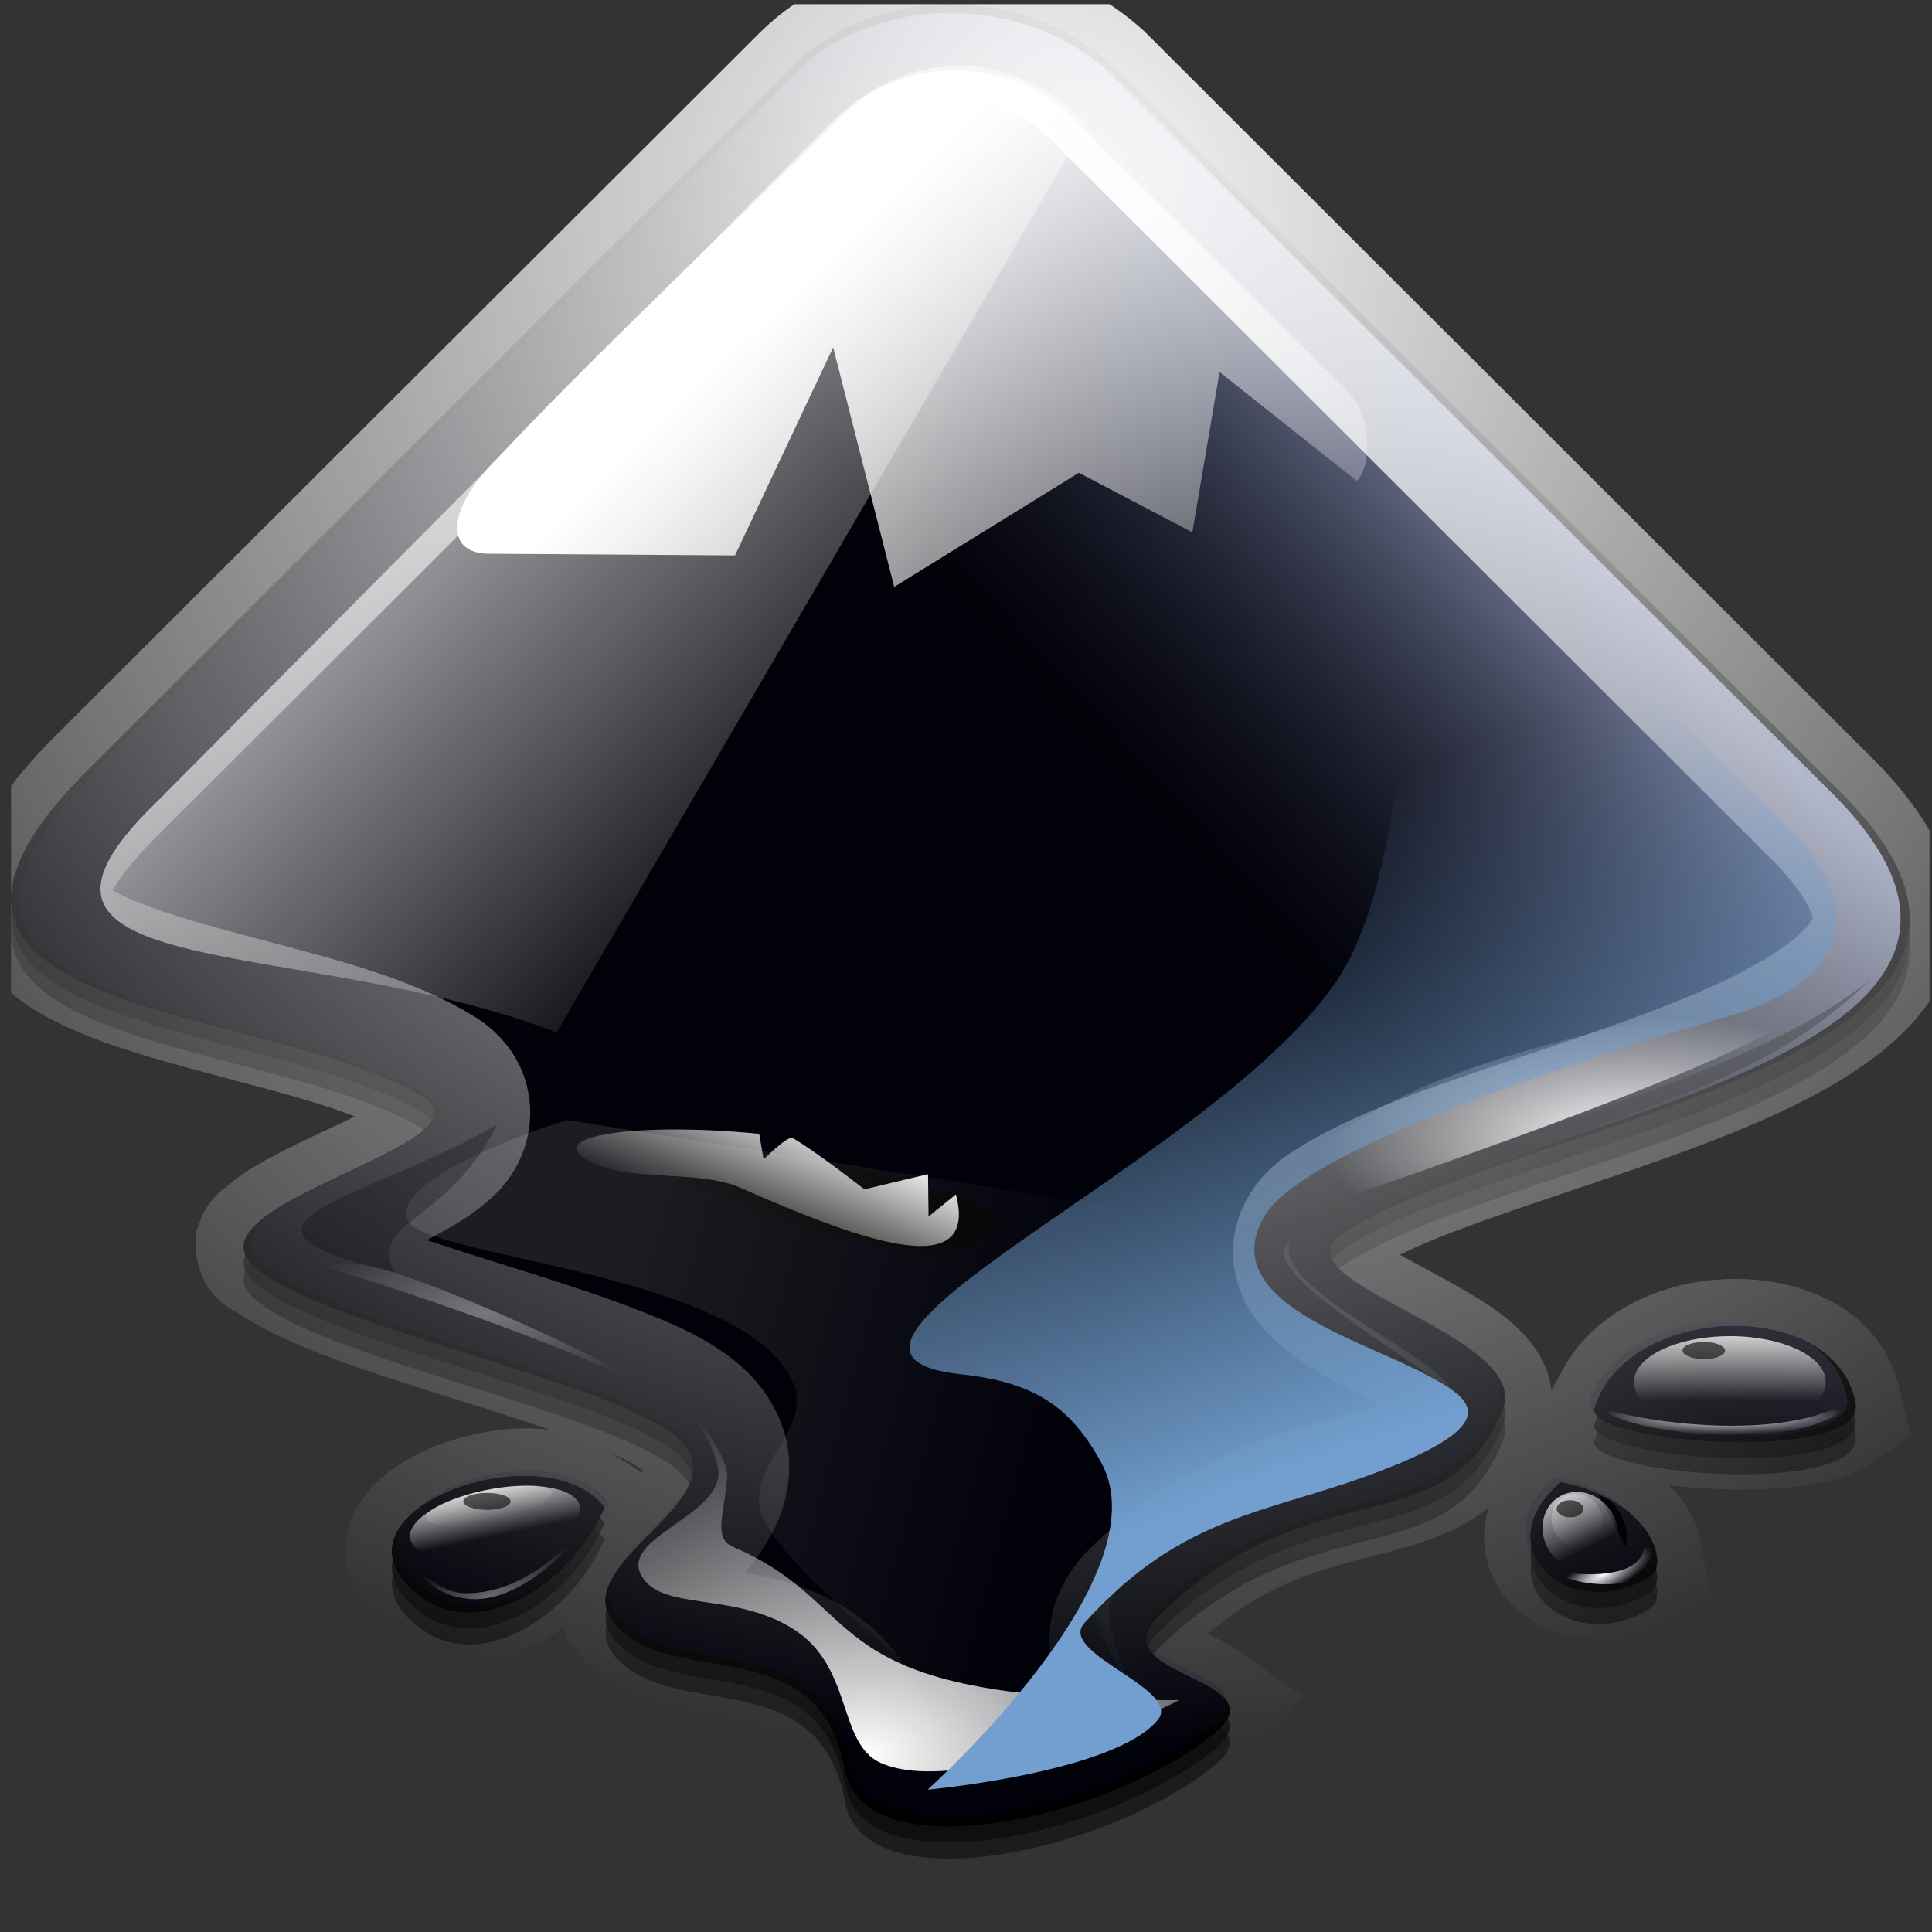 <svg width="147" height="147" viewBox="0 0 147 147" fill="none" xmlns="http://www.w3.org/2000/svg">
<rect x="0" y="0" width="147" height="147" fill="#333333" stroke="none"/>
<g clip-path="url(#clip0)">
<g opacity="0.783">
<path opacity="0.783" d="M60.306 6.266L7.186 59.32C-12.927 78.927 20.214 77.298 32.207 84.709C37.752 88.227 14.416 92.753 19.179 97.409C23.822 102.066 47.158 106.334 51.802 110.861C56.445 115.517 42.382 120.419 47.026 125.062C51.536 129.718 62.375 125.308 64.299 135.874C65.719 143.673 84.159 139.767 92.411 133.107C97.572 128.838 83.509 128.838 88.153 124.182C99.761 112.749 110.069 119.022 114.328 108.468C116.649 102.816 96.789 98.793 102.083 95.146C114.726 86.468 161.146 82.07 139.733 61.208L84.677 6.266C77.844 -0.02 66.621 -0.02 60.306 6.266ZM121.293 108.468C121.293 111.106 142.307 112.62 141.153 107.834C139.481 99.802 123.614 100.423 121.293 108.468ZM31.676 122.423C36.452 126.446 43.669 121.544 45.991 115.892C41.348 109.981 24.207 116.267 31.676 122.423ZM118.719 114.003C112.789 119.28 119.754 124.816 125.551 121.169C127.104 120.16 125.419 115.258 118.719 114.003Z" fill="black"/>
<path opacity="0.576" d="M60.306 7.494L7.186 60.548C-12.927 80.156 20.214 78.526 32.207 85.937C37.752 89.455 14.416 93.982 19.179 98.638C23.822 103.294 47.158 107.562 51.802 112.089C56.445 116.745 42.382 121.647 47.026 126.29C51.536 130.946 62.375 126.536 64.299 137.103C65.719 144.902 84.159 140.996 92.411 134.335C97.572 130.067 83.509 130.067 88.153 125.411C99.761 113.977 110.069 120.25 114.328 109.696C116.649 104.044 96.789 100.022 102.083 96.374C114.726 87.696 161.146 83.298 139.733 62.436L84.677 7.494C77.844 1.208 66.621 1.208 60.306 7.494ZM121.293 109.696C121.293 112.335 142.307 113.848 141.153 109.062C139.481 101.03 123.614 101.651 121.293 109.696ZM31.676 123.652C36.452 127.674 43.669 122.772 45.991 117.12C41.348 111.209 24.207 117.495 31.676 123.652ZM118.719 115.232C112.789 120.509 119.754 126.044 125.551 122.397C127.104 121.388 125.419 116.486 118.719 115.232Z" fill="black"/>
</g>
<path d="M60.306 5.05L7.186 58.091C-12.927 77.699 20.214 76.069 32.207 83.48C37.752 86.998 14.416 91.525 19.179 96.181C23.822 100.837 47.158 105.105 51.802 109.632C56.445 114.288 42.382 119.19 47.026 123.833C51.536 128.49 62.375 124.079 64.299 134.646C65.719 142.445 84.159 138.539 92.411 131.878C97.572 127.61 83.509 127.61 88.153 122.954C99.761 111.52 110.069 117.793 114.328 107.239C116.649 101.587 96.789 97.565 102.083 93.918C114.726 85.239 161.146 80.842 139.733 59.98L84.677 5.037C77.844 -1.236 66.621 -1.236 60.306 5.05ZM121.293 107.252C121.293 109.891 142.307 111.404 141.153 106.619C139.481 98.574 123.614 99.208 121.293 107.252ZM31.676 121.208C36.452 125.23 43.669 120.328 45.991 114.676C41.348 108.753 24.207 115.038 31.676 121.208ZM118.719 112.775C112.789 118.052 119.754 123.588 125.551 119.94C127.104 118.944 125.419 114.03 118.719 112.775Z" fill="black"/>
<path d="M60.306 5.05L7.186 58.091C-12.927 77.699 20.214 76.069 32.207 83.48C37.752 86.998 14.416 91.525 19.179 96.181C23.822 100.837 47.158 105.105 51.802 109.632C56.445 114.288 42.382 119.19 47.026 123.833C51.536 128.49 62.375 124.079 64.299 134.646C65.719 142.445 84.159 138.539 92.411 131.878C97.572 127.61 83.509 127.61 88.153 122.954C99.761 111.52 110.069 117.793 114.328 107.239C116.649 101.587 96.789 97.565 102.083 93.918C114.726 85.239 161.146 80.842 139.733 59.98L84.677 5.037C77.844 -1.236 66.621 -1.236 60.306 5.05ZM121.293 107.252C121.293 109.891 142.307 111.404 141.153 106.619C139.481 98.574 123.614 99.208 121.293 107.252ZM31.676 121.208C36.452 125.23 43.669 120.328 45.991 114.676C41.348 108.753 24.207 115.038 31.676 121.208ZM118.719 112.775C112.789 118.052 119.754 123.588 125.551 119.94C127.104 118.944 125.419 114.03 118.719 112.775Z" fill="black"/>
<path opacity="0.67" d="M60.427 5.658L7.798 58.207C-12.115 77.634 20.706 76.004 32.58 83.35C38.072 86.842 14.949 91.317 19.685 95.922C24.288 100.526 47.399 104.768 52.002 109.243C56.606 113.848 42.676 118.711 47.28 123.315C51.75 127.92 62.483 123.561 64.394 134.024C65.8 141.746 84.068 137.879 92.24 131.282C97.348 127.053 83.431 127.053 88.022 122.436C99.51 111.106 109.739 117.327 113.945 106.877C116.24 101.276 96.579 97.293 101.806 93.671C114.329 85.083 160.312 80.725 139.098 60.057L84.572 5.658C77.793 -0.576 66.689 -0.576 60.427 5.658ZM47.784 86.222C48.938 86.222 87.119 91.201 72.433 95.068C66.808 96.555 41.018 86.222 47.784 86.222ZM120.843 106.89C120.843 109.502 141.659 111.002 140.518 106.269C138.859 98.302 123.138 98.922 120.843 106.89ZM32.076 120.716C36.799 124.699 43.95 119.849 46.258 114.236C41.654 108.39 24.66 114.611 32.076 120.716ZM118.283 112.373C112.406 117.599 119.304 123.082 125.049 119.474C126.588 118.465 124.929 113.615 118.283 112.373Z" fill="url(#paint0_linear)"/>
<path opacity="0.67" d="M11.904 61.04C-2.544 74.995 22.835 71.063 42.351 78.552L82.695 9.396C76.579 3.304 68.765 3.808 63.18 9.396L11.904 61.04Z" fill="url(#paint1_linear)"/>
<path d="M81.45 8.813L102.465 29.675C104.402 31.563 104.402 35.456 103.234 36.594L92.793 28.304L90.724 40.5L82.087 35.974L68.037 44.652L63.394 26.429L55.925 42.259L37.232 42.13C33.624 42.13 34.141 38.483 37.882 34.836C45.232 26.92 59.547 13.469 64.057 8.813C68.688 4.157 76.807 4.286 81.45 8.813Z" fill="url(#paint2_linear)"/>
<path opacity="0.217" d="M52.606 107.395C52.606 107.395 54.888 110.797 54.649 112.388C54.198 115.518 47.26 117.083 48.798 119.876C50.311 122.631 55.777 121.066 60.367 123.951C64.931 126.822 63.71 132.668 67.027 134.142C73.501 137.014 90.509 129.189 89.647 129.357C88.797 129.525 72.864 132.746 69.282 129.926C65.196 126.705 64.015 124.442 61.004 122.541C58.178 120.756 54.211 120.019 53.283 118.557C52.354 117.096 55.14 115.207 55.326 112.388C55.445 110.693 52.606 107.395 52.606 107.395Z" fill="black"/>
<path d="M52.606 107.395C52.606 107.395 54.888 110.797 54.649 112.388C54.198 115.518 47.26 117.083 48.798 119.876C50.311 122.631 55.777 121.066 60.367 123.951C64.931 126.822 63.71 132.668 67.027 134.142C73.501 137.014 90.509 129.189 89.647 129.357C61.415 129.46 66.682 122.373 55.79 117.703C54.211 117.031 55.127 115.194 55.326 112.375C55.445 110.693 52.606 107.395 52.606 107.395Z" fill="url(#paint3_radial)"/>
<path opacity="0.453" d="M100.581 92.922C125.92 83.829 134.066 82.588 142.411 74.439C132.739 82.394 112.295 86.662 95.632 93.749L100.581 92.922Z" fill="black"/>
<path d="M100.581 91.745C142.318 77.337 135.26 77.415 142.411 73.276C129.144 78.23 104.349 78.76 95.632 92.586L100.581 91.745Z" fill="url(#paint4_radial)"/>
<path opacity="0.286" d="M137.038 103.282C137.038 104.175 134.611 104.899 131.612 104.899C128.614 104.899 126.186 104.175 126.186 103.269C126.186 102.364 128.627 101.653 131.612 101.653C134.611 101.653 137.038 102.377 137.038 103.282Z" fill="black"/>
<path d="M138.914 105.157C138.914 107.084 135.65 108.649 131.617 108.649C127.584 108.649 124.32 107.084 124.32 105.157C124.32 103.23 127.584 101.665 131.617 101.665C135.65 101.665 138.914 103.217 138.914 105.157Z" fill="url(#paint5_linear)"/>
<path d="M121.674 107.097C124.247 109.412 138.576 110.602 140.924 106.438C136.321 109.606 126.092 108.494 121.674 107.097Z" fill="url(#paint6_radial)"/>
<path opacity="0.286" d="M121.72 114.845C122.25 115.854 121.905 117.057 120.963 117.522C120.021 117.988 118.827 117.548 118.296 116.539C117.766 115.53 118.111 114.328 119.053 113.862C120.008 113.383 121.202 113.823 121.72 114.845Z" fill="url(#paint7_linear)"/>
<path d="M122.744 115.284C123.527 116.797 123.049 118.569 121.669 119.255C120.29 119.94 118.525 119.268 117.742 117.754C116.96 116.241 117.437 114.469 118.817 113.783C120.197 113.098 121.961 113.77 122.744 115.284Z" fill="url(#paint8_linear)"/>
<path d="M118.163 119.527C120.233 121.105 128.02 121.312 125.062 116.72C125.831 120.316 120.512 119.928 118.163 119.527Z" fill="url(#paint9_radial)"/>
<path d="M22.042 95.741C22.042 95.327 48.575 103.618 53.113 108.054C49.371 104.497 30.466 96.323 27.588 96.232C24.709 96.155 22.387 95.909 22.042 95.741Z" fill="url(#paint10_radial)"/>
<path opacity="0.286" d="M41.969 113.511C42.182 114.132 40.231 115.102 37.591 115.659C34.951 116.215 32.656 116.176 32.43 115.555C32.205 114.934 34.168 113.964 36.808 113.408C39.449 112.851 41.757 112.89 41.969 113.511Z" fill="url(#paint11_linear)"/>
<path d="M44.071 114.468C44.535 115.814 42.041 117.521 38.499 118.271C34.957 119.021 31.706 118.555 31.242 117.21C30.778 115.865 33.272 114.158 36.814 113.408C40.356 112.658 43.607 113.123 44.071 114.468Z" fill="url(#paint12_linear)"/>
<g opacity="0.616">
<path opacity="0.616" d="M30.537 117.716C30.537 117.716 31.97 121.48 35.91 121.674C39.903 121.868 44.453 117.005 44.825 115.271C44.148 116.772 40.328 121.286 35.392 121.222C32.606 121.183 30.537 117.716 30.537 117.716Z" fill="url(#paint13_radial)"/>
</g>
<path d="M72.314 2.178C68.32 2.178 64.407 3.588 61.634 6.343L8.514 59.371C3.658 64.104 2.491 67.208 2.796 68.954C2.942 69.834 3.393 70.597 4.322 71.386C5.264 72.188 6.683 72.964 8.395 73.662C11.817 75.059 16.408 76.184 20.932 77.4C25.442 78.603 29.873 79.883 33.217 81.953C33.734 82.276 34.212 82.677 34.543 83.246C34.875 83.815 34.994 84.578 34.862 85.212C34.596 86.48 33.787 87.152 32.965 87.76C31.32 88.976 29.064 89.985 26.796 91.058C24.527 92.132 22.245 93.218 21.117 94.123C20.547 94.576 20.348 94.977 20.348 94.951C20.361 94.925 20.202 94.602 20.467 94.874C21.184 95.585 23.399 96.801 26.225 97.9C29.051 98.999 32.514 100.099 36.016 101.198C39.518 102.297 43.061 103.397 46.046 104.535C49.044 105.673 51.485 106.734 53.103 108.312C53.9 109.113 54.47 110.122 54.589 111.144C54.709 112.166 54.43 113.123 54.032 113.938C53.236 115.554 51.949 116.783 50.769 117.986C49.588 119.176 48.526 120.327 48.142 121.09C47.956 121.478 47.916 121.724 47.943 121.879C47.956 122.034 47.983 122.189 48.341 122.552L48.38 122.59C49.919 124.181 53.263 124.401 57.044 125.268C58.928 125.694 60.904 126.354 62.602 127.777C64.301 129.212 65.574 131.385 66.105 134.334C66.331 135.589 67.007 136.197 68.639 136.688C70.271 137.18 72.752 137.27 75.484 136.882C80.95 136.106 87.425 133.493 91.166 130.48C91.391 130.286 91.338 130.338 91.405 130.247C91.153 130.066 90.569 129.704 89.587 129.225C88.433 128.669 87.08 128.139 86.045 126.871C85.528 126.238 85.169 125.229 85.315 124.233C85.461 123.25 86.018 122.422 86.761 121.685C92.877 115.645 98.914 114.209 103.451 113.045C105.719 112.463 107.617 111.92 109.049 111.041C110.482 110.161 111.61 108.945 112.552 106.604C112.658 106.346 112.658 106.281 112.512 105.971C112.366 105.673 111.995 105.195 111.384 104.677C110.177 103.643 108.147 102.543 106.144 101.457C104.141 100.37 102.204 99.362 100.784 98.081C100.081 97.434 99.338 96.632 99.258 95.404C99.179 94.175 100.001 93.076 100.957 92.416C104.499 89.985 109.845 88.135 115.67 86.169C121.48 84.203 127.742 82.173 132.837 79.845C137.931 77.516 141.672 74.839 142.866 72.149C143.463 70.804 143.57 69.433 142.946 67.674C142.322 65.915 140.89 63.755 138.356 61.272L83.391 6.381L83.352 6.343C80.314 3.562 76.281 2.178 72.314 2.178V2.178ZM131.55 102.75C128.154 102.866 125.023 104.38 123.696 106.76C124.081 106.902 124.412 107.057 125.023 107.186C126.8 107.587 129.268 107.846 131.709 107.898C134.15 107.949 136.591 107.755 138.077 107.342C138.727 107.16 139.072 106.992 139.245 106.876C138.913 105.505 138.13 104.535 136.79 103.811C135.397 103.061 133.487 102.672 131.55 102.75V102.75ZM40.633 114.132C37.94 113.951 34.557 114.998 32.898 116.292C32.076 116.938 31.718 117.546 31.691 117.947C31.664 118.348 31.797 118.878 32.898 119.797V119.835C34.649 121.31 36.613 121.155 38.868 119.952C40.752 118.943 42.424 117.055 43.538 115.076C42.676 114.52 41.667 114.196 40.633 114.132V114.132ZM119.291 114.921C118.708 115.632 118.402 116.305 118.363 116.77C118.31 117.417 118.495 117.908 119.013 118.387C119.968 119.266 122.024 119.641 124.134 118.542C124.067 118.154 123.921 117.792 123.696 117.482C123.046 116.55 121.533 115.554 119.291 114.921Z" stroke="url(#paint14_radial)" stroke-width="10.862"/>
<g opacity="0.325">
<path opacity="0.325" d="M43.178 85.226C39.967 86.144 29.579 89.973 31.052 92.896C32.471 95.702 56.617 96.828 60.332 105.17C61.95 108.804 56.617 111.559 57.97 115.297C59.005 118.181 67.045 125.424 72.126 128.838C76.119 131.529 81.346 126.678 79.224 122.656C75.827 116.254 90.832 108.416 97.638 104.859C101.605 102.777 89.452 92.585 89.452 92.585L43.178 85.226Z" fill="url(#paint15_linear)"/>
</g>
<path d="M44.37 88.06C47.249 90.116 52.927 88.874 56.337 90.375C64.522 93.97 74.592 97.979 72.734 90.879L70.651 92.56L70.612 89.34L65.769 90.491C65.769 90.491 62.015 87.555 60.303 86.585C59.945 86.378 58.101 88.215 58.101 88.215L57.769 86.275C55.487 86.042 53.206 85.926 50.91 85.939C45.922 85.99 42.539 86.753 44.37 88.06Z" fill="url(#paint16_linear)"/>
<g opacity="0.478">
<path opacity="0.478" d="M98.113 94.59C96.998 98.56 111.724 103.967 110.623 106.709C108.195 112.749 94.902 108.636 84.727 121.285C83.267 123.096 86.77 129.575 86.305 128.799C85.828 128.036 82.232 122.682 83.161 120.056C86.053 111.805 114.02 108.726 108.899 104.781C105.953 102.531 95.367 96.271 98.113 94.59Z" fill="url(#paint17_radial)"/>
</g>
<path opacity="0.586" d="M131.258 102.765C131.258 103.127 130.541 103.412 129.639 103.412C128.737 103.412 128.021 103.114 128.021 102.752C128.021 102.39 128.737 102.105 129.639 102.105C130.541 102.105 131.258 102.403 131.258 102.765ZM120.485 114.806C120.485 115.168 120.021 115.452 119.464 115.452C118.893 115.452 118.442 115.155 118.442 114.793C118.442 114.431 118.906 114.146 119.464 114.146C120.021 114.159 120.485 114.444 120.485 114.806ZM38.855 114.237C38.855 114.599 38.046 114.883 37.051 114.883C36.056 114.883 35.247 114.586 35.247 114.237C35.247 113.875 36.056 113.59 37.051 113.59C38.046 113.59 38.855 113.875 38.855 114.237Z" fill="black"/>
<path opacity="0.251" d="M37.831 85.537C28.611 91.098 14.27 93.116 29.964 96.815C28.094 92.754 34.011 93.206 37.831 85.537Z" fill="black"/>
<path d="M70.575 136.172C70.575 136.172 84.797 134.865 88.087 130.869C90.011 128.528 80.432 125.799 82.502 123.497C90.276 114.87 96.817 115.232 105.825 111.611C114.846 108.002 111.516 106.23 108.598 104.639C103.609 101.923 92.492 99.026 96.167 92.585C99.868 86.092 132.279 77.091 132.279 77.091C142.096 73.818 140.862 67.908 136.06 62.967L107.098 34.888C107.098 34.888 108.531 61.518 102.694 72.952C95.463 87.062 57.017 102.816 73.096 104.562C78.761 105.17 81.481 107.058 83.802 111.313C88.565 120.069 70.575 136.172 70.575 136.172Z" fill="url(#paint18_linear)"/>
</g>
<defs>
<linearGradient id="paint0_linear" x1="119.29" y1="39.878" x2="91.788" y2="65.394" gradientUnits="userSpaceOnUse">
<stop stop-color="#C0CDF9"/>
<stop offset="1" stop-color="#07092D" stop-opacity="0.288"/>
</linearGradient>
<linearGradient id="paint1_linear" x1="36.069" y1="30.245" x2="67.657" y2="62.656" gradientUnits="userSpaceOnUse">
<stop stop-color="white"/>
<stop offset="1" stop-color="white" stop-opacity="0"/>
</linearGradient>
<linearGradient id="paint2_linear" x1="57.652" y1="24.475" x2="95.212" y2="63.015" gradientUnits="userSpaceOnUse">
<stop stop-color="white"/>
<stop offset="1" stop-color="white" stop-opacity="0"/>
</linearGradient>
<radialGradient id="paint3_radial" cx="0" cy="0" r="1" gradientUnits="userSpaceOnUse" gradientTransform="translate(65.877 133.53) scale(41.722 27.218)">
<stop stop-color="white"/>
<stop offset="1" stop-color="white" stop-opacity="0"/>
</radialGradient>
<radialGradient id="paint4_radial" cx="0" cy="0" r="1" gradientUnits="userSpaceOnUse" gradientTransform="translate(123.972 86.767) scale(23.312 9.618)">
<stop stop-color="white"/>
<stop offset="1" stop-color="white" stop-opacity="0"/>
</radialGradient>
<linearGradient id="paint5_linear" x1="131.621" y1="100.208" x2="131.621" y2="106.566" gradientUnits="userSpaceOnUse">
<stop stop-color="white"/>
<stop offset="1" stop-color="white" stop-opacity="0"/>
</linearGradient>
<radialGradient id="paint6_radial" cx="0" cy="0" r="1" gradientUnits="userSpaceOnUse" gradientTransform="translate(131.292 107.809) scale(9.593 1.381)">
<stop stop-color="white"/>
<stop offset="1" stop-color="white" stop-opacity="0"/>
</radialGradient>
<linearGradient id="paint7_linear" x1="118.803" y1="113.408" x2="120.837" y2="117.094" gradientUnits="userSpaceOnUse">
<stop stop-color="white"/>
<stop offset="1" stop-color="white" stop-opacity="0"/>
</linearGradient>
<linearGradient id="paint8_linear" x1="117.954" y1="112.117" x2="120.786" y2="117.846" gradientUnits="userSpaceOnUse">
<stop stop-color="white"/>
<stop offset="1" stop-color="white" stop-opacity="0"/>
</linearGradient>
<radialGradient id="paint9_radial" cx="0" cy="0" r="1" gradientUnits="userSpaceOnUse" gradientTransform="translate(121.99 119.786) rotate(-26.302) scale(4.127 1.388)">
<stop stop-color="white"/>
<stop offset="1" stop-color="white" stop-opacity="0"/>
</radialGradient>
<radialGradient id="paint10_radial" cx="0" cy="0" r="1" gradientUnits="userSpaceOnUse" gradientTransform="translate(36.808 99.909) scale(15.484 6.143)">
<stop stop-color="white" stop-opacity="0.33"/>
<stop offset="1" stop-color="white" stop-opacity="0"/>
</radialGradient>
<linearGradient id="paint11_linear" x1="36.545" y1="112.773" x2="37.234" y2="115.761" gradientUnits="userSpaceOnUse">
<stop stop-color="white"/>
<stop offset="1" stop-color="white" stop-opacity="0"/>
</linearGradient>
<linearGradient id="paint12_linear" x1="36.462" y1="112.404" x2="37.435" y2="116.947" gradientUnits="userSpaceOnUse">
<stop stop-color="white"/>
<stop offset="1" stop-color="white" stop-opacity="0"/>
</linearGradient>
<radialGradient id="paint13_radial" cx="0" cy="0" r="1" gradientUnits="userSpaceOnUse" gradientTransform="translate(37.23 121.434) rotate(-15.117) scale(8.747 3.201)">
<stop stop-color="white"/>
<stop offset="1" stop-color="white" stop-opacity="0"/>
</radialGradient>
<radialGradient id="paint14_radial" cx="0" cy="0" r="1" gradientUnits="userSpaceOnUse" gradientTransform="translate(78.746 16.865) scale(121.24 116.295)">
<stop stop-color="white"/>
<stop offset="1" stop-color="white" stop-opacity="0"/>
</radialGradient>
<linearGradient id="paint15_linear" x1="44.773" y1="101.577" x2="81.043" y2="111.417" gradientUnits="userSpaceOnUse">
<stop stop-color="white"/>
<stop offset="1" stop-color="white" stop-opacity="0"/>
</linearGradient>
<linearGradient id="paint16_linear" x1="60.719" y1="85.018" x2="56.806" y2="94.221" gradientUnits="userSpaceOnUse">
<stop stop-color="#EEEEEC"/>
<stop offset="1" stop-color="#EEEEEC" stop-opacity="0"/>
</linearGradient>
<radialGradient id="paint17_radial" cx="0" cy="0" r="1" gradientUnits="userSpaceOnUse" gradientTransform="translate(97.155 111.345) scale(19.053 23.598)">
<stop stop-color="white"/>
<stop offset="1" stop-color="white" stop-opacity="0"/>
</radialGradient>
<linearGradient id="paint18_linear" x1="107.706" y1="109.25" x2="91.448" y2="64.333" gradientUnits="userSpaceOnUse">
<stop stop-color="#729FCF"/>
<stop offset="1" stop-color="#729FCF" stop-opacity="0"/>
</linearGradient>
<clipPath id="clip0">
<rect width="145.969" height="145.969" fill="white" transform="translate(0.841 0.319)"/>
</clipPath>
</defs>
</svg>
